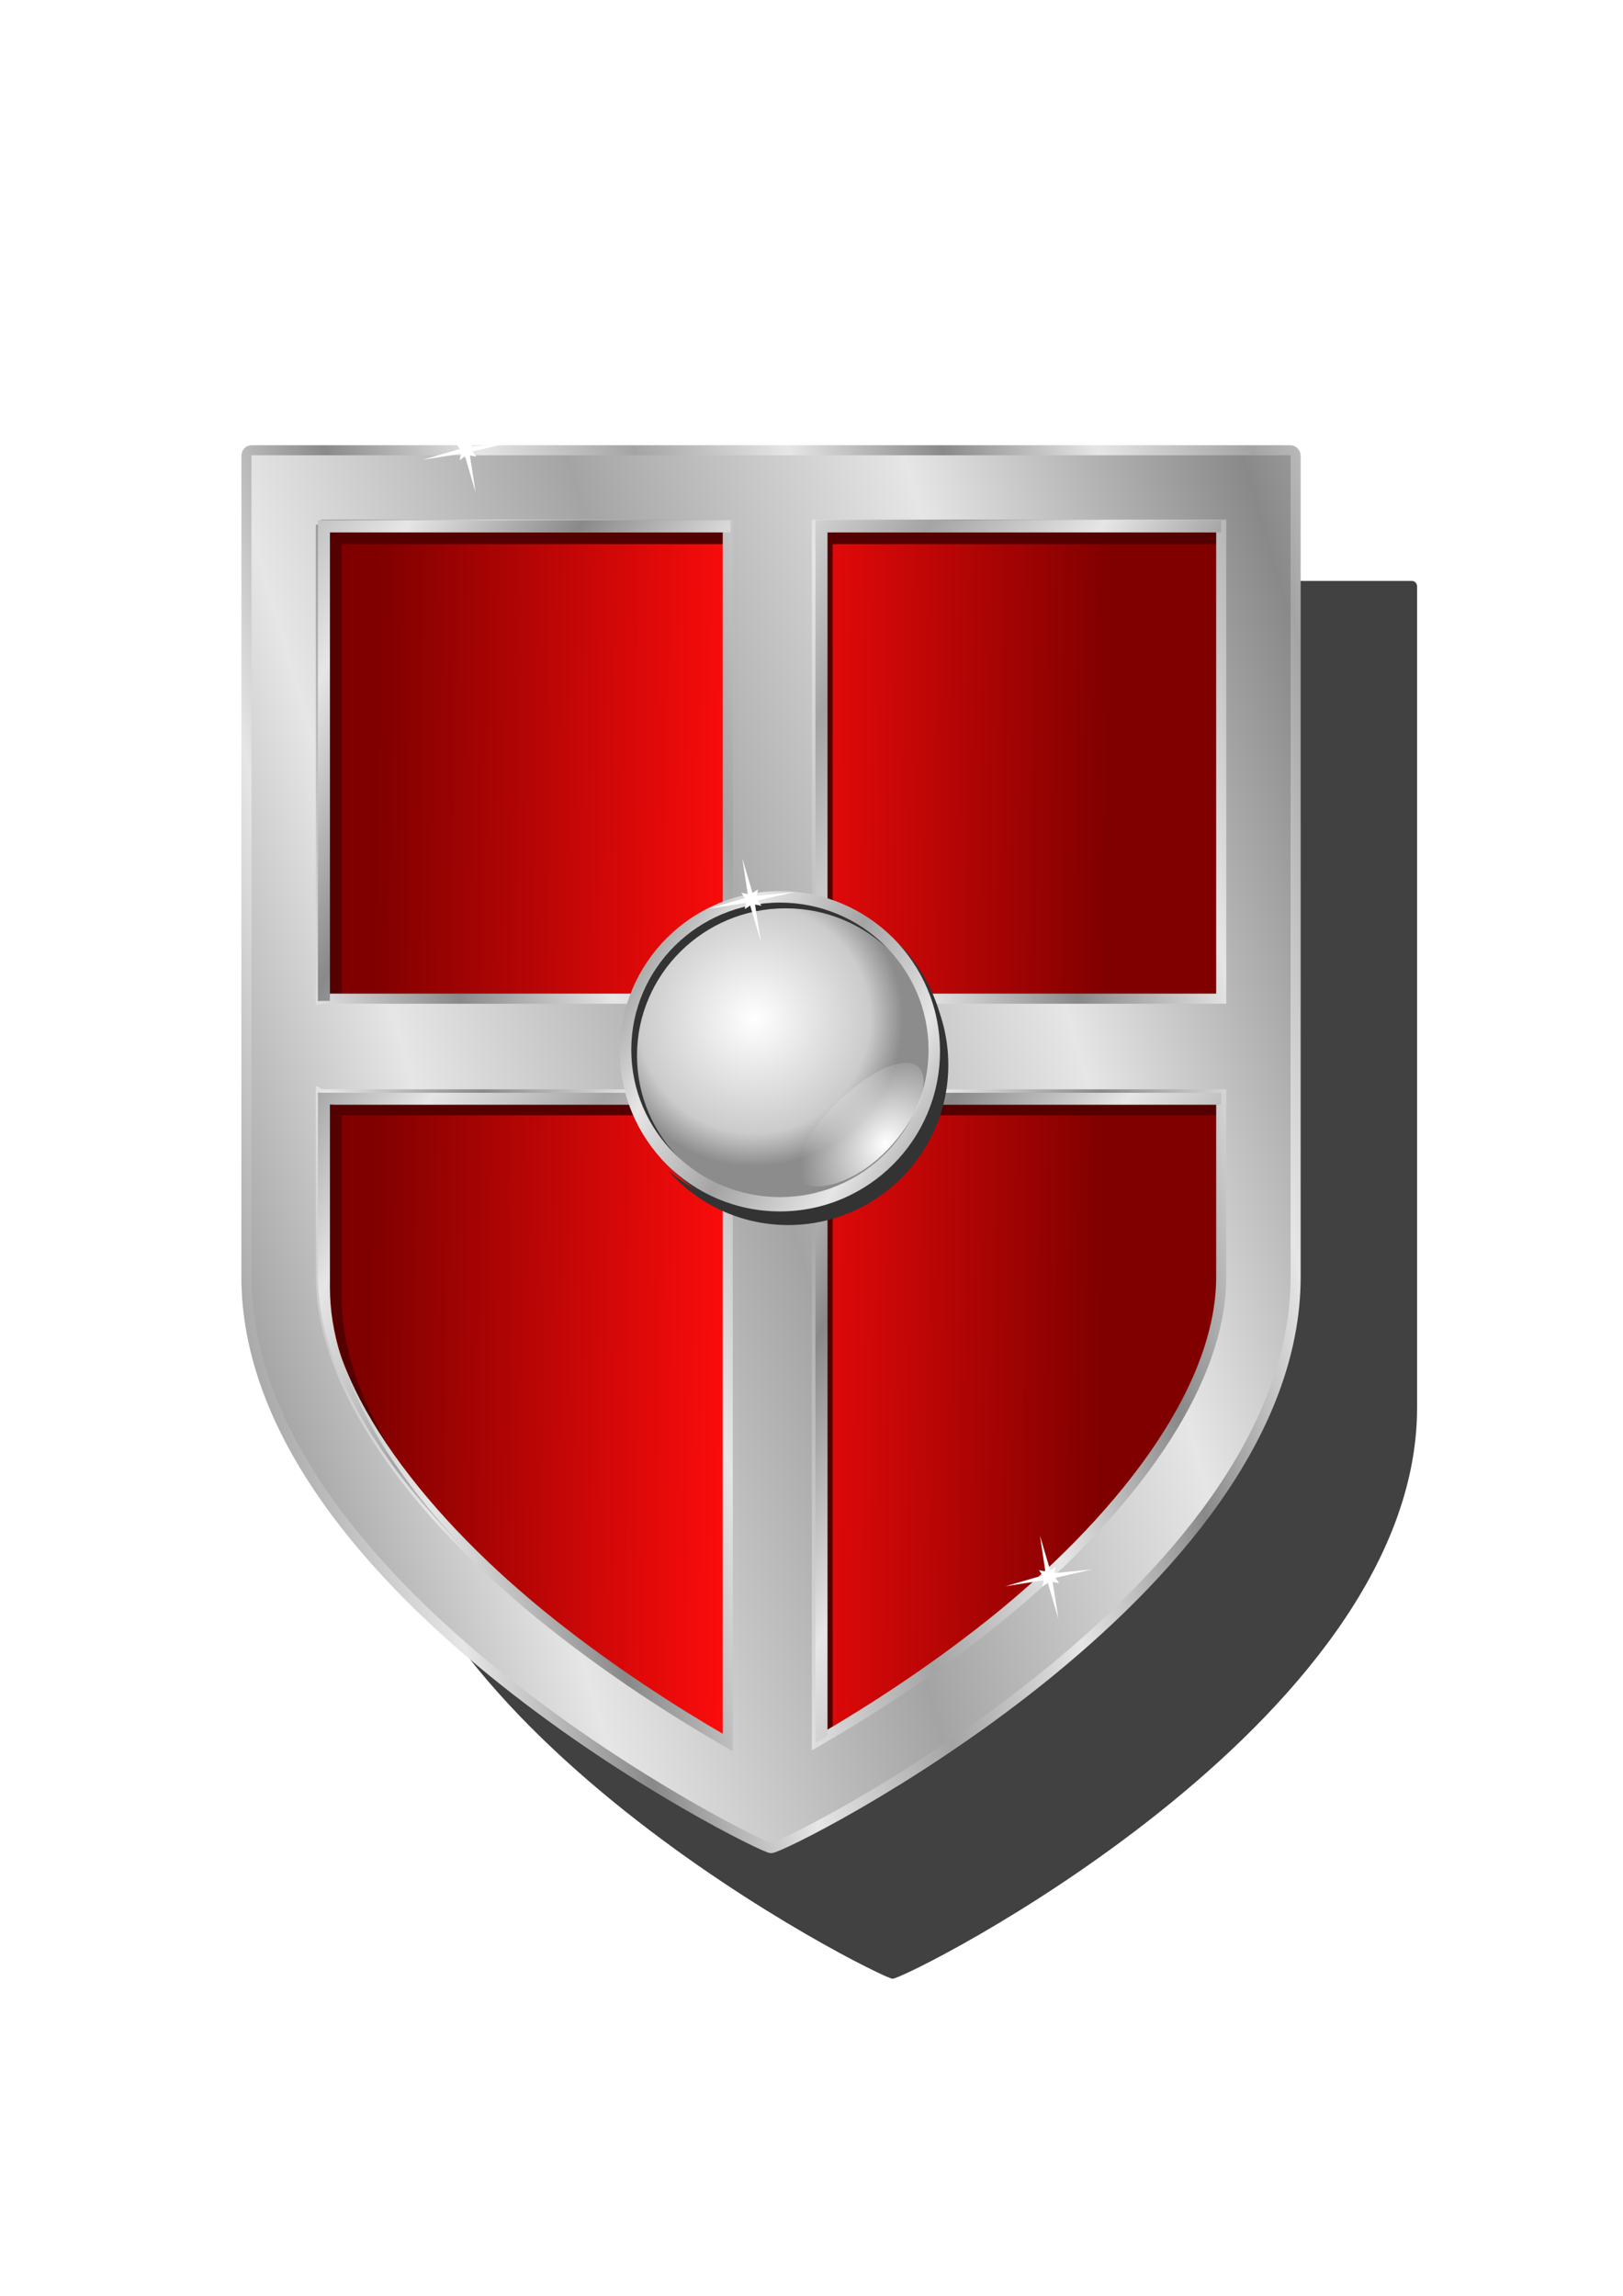 <?xml version="1.0" encoding="UTF-8"?>
<svg viewBox="0 0 744.094 1052.362" xmlns="http://www.w3.org/2000/svg" xmlns:xlink="http://www.w3.org/1999/xlink">
 <defs>
  <filter id="c">
   <feGaussianBlur stdDeviation="2.77"/>
  </filter>
  <filter id="b">
   <feGaussianBlur stdDeviation="3.843"/>
  </filter>
  <filter id="k">
   <feGaussianBlur stdDeviation="18.197"/>
  </filter>
  <linearGradient id="a">
   <stop stop-color="#898989" offset="0"/>
   <stop stop-color="#e6e6e6" offset=".5"/>
   <stop stop-color="#a4a4a4" offset="1"/>
  </linearGradient>
  <linearGradient id="f" x1="172.58" x2="508.16" y1="354.41" y2="358.52" gradientUnits="userSpaceOnUse">
   <stop stop-color="#800000" offset="0"/>
   <stop stop-color="#ff0c0c" offset=".5"/>
   <stop stop-color="#800000" offset="1"/>
  </linearGradient>
  <linearGradient id="j" x1="152.48" x2="273.42" y1="441.55" y2="510.03" gradientUnits="userSpaceOnUse" xlink:href="#a" spreadMethod="reflect"/>
  <linearGradient id="i" x1="45.442" x2="330.59" y1="450" y2="533.55" gradientTransform="matrix(1 0 0 -1 -2.318 975.86)" gradientUnits="userSpaceOnUse" xlink:href="#a" spreadMethod="reflect"/>
  <linearGradient id="h" x1="166.4" x2="300.03" y1="707.51" y2="740.38" gradientTransform="matrix(1 0 0 -1 -2.318 975.86)" gradientUnits="userSpaceOnUse" xlink:href="#a" spreadMethod="reflect"/>
  <linearGradient id="g" x1="266.33" x2="350.3" y1="456.72" y2="503.95" gradientUnits="userSpaceOnUse" xlink:href="#a" spreadMethod="reflect"/>
  <radialGradient id="e" cx="-184.38" cy="586.54" r="73.397" gradientUnits="userSpaceOnUse">
   <stop stop-color="#fff" offset="0"/>
   <stop stop-color="#cbcbcb" offset=".778"/>
   <stop stop-color="#8c8c8c" offset="1"/>
  </radialGradient>
  <radialGradient id="d" cx="426.2" cy="518.42" r="29.133" gradientTransform="matrix(.987 .686 -.892 1.283 447.71 -433.28)" gradientUnits="userSpaceOnUse">
   <stop stop-color="#fff" offset="0"/>
   <stop stop-color="#fff" stop-opacity="0" offset="1"/>
  </radialGradient>
 </defs>
 <path d="m171.01 266.28c-1.297 0-2.344 1.15-2.344 2.562v376.28c0 145.1 234.73 261.53 240.5 261.91 5.759 0.378 240.53-116.81 240.53-261.91v-376.28c-1e-4 -1.413-1.078-2.562-2.375-2.562h-476.31z" fill="#414141" fill-rule="evenodd" filter="url(#k)"/>
 <path d="m149.44 245.17v217.38c0.748-0.084 1.51-0.125 2.281-0.125h184.25v-217.25h-186.53zm227.38 0v217.25h185.38v-217.25h-185.38zm-227.38 261v83.719c0 54.151 49.214 113.96 105.19 158.53 27.986 22.283 56.622 40.622 78.281 53.188 1.077 0.625 2.037 1.165 3.062 1.75v-297.06h-184.25c-0.771 0-1.534-0.041-2.281-0.125zm227.38 0.125v296.69l1.906-1.094c21.618-12.505 50.228-30.832 78.219-53.156 55.981-44.649 105.25-104.7 105.25-158.84v-83.594h-185.38z" fill="url(#f)" fill-rule="evenodd"/>
 <path d="m151.22 243.97v213.9c0.74-0.084 1.495-0.125 2.259-0.125h3.187v-208.3h177.23v-5.482h-182.67zm225.11 0v217.78h5.445v-212.3h178.08v-5.482h-183.53zm-225.11 261.64v83.924c0 42.672 30.122 88.84 69.922 128.35-37.082-38.256-64.477-82.15-64.477-122.86v-83.924c0.74 0.084 1.495 0.125 2.259 0.125h176.97v-5.482h-182.42c-0.763 0-1.518-0.041-2.259-0.125zm225.11 0.125v297.42l1.887-1.096c1.141-0.668 2.379-1.429 3.558-2.13v-288.71h178.08v-5.482h-183.53z" fill="#500" fill-rule="evenodd" filter="url(#c)"/>
 <path d="m115.32 206.4c-1.297 0-2.344 1.15-2.344 2.562v376.28c0 145.1 234.73 261.53 240.5 261.91 5.759 0.378 240.53-116.81 240.53-261.91v-376.28c-1e-4 -1.413-1.078-2.562-2.375-2.562h-476.31zm31.812 34.125h186.53v217.25h-184.25c-0.771 0-1.534 0.041-2.281 0.125v-217.38zm227.38 0h185.38v217.25h-185.38v-217.25zm-227.38 261c0.748 0.084 1.51 0.125 2.281 0.125h184.25v297.06c-1.026-0.585-1.985-1.125-3.062-1.75-21.659-12.566-50.295-30.904-78.281-53.188-55.973-44.567-105.19-104.38-105.19-158.53v-83.719zm227.38 0.125h185.38v83.594c0 54.145-49.269 114.19-105.25 158.84-27.99 22.324-56.601 40.651-78.219 53.156l-1.906 1.094v-296.69z" fill="url(#i)" fill-rule="evenodd" stroke="url(#h)" stroke-width="4.623"/>
 <path d="m145.74 238.49v220.44c0.75-0.084 1.515-0.126 2.289-0.126h3.229v-214.82h183.63v-5.496h-189.15zm228.13 0v218.32h5.518v-212.82h180.47v-5.496h-185.99zm-228.13 262.28v84.13c0 42.777 30.526 89.057 70.859 128.66-37.58-38.35-65.341-82.352-65.341-123.16v-84.13c0.75 0.084 1.515 0.126 2.289 0.126h179.34v-5.496h-184.86c-0.773 0-1.539-0.041-2.289-0.126zm228.13 0.126v298.14c0.65-0.373 1.245-0.712 1.913-1.099 1.156-0.67 2.411-1.433 3.606-2.135v-289.41h180.47v-5.496h-185.99z" fill="url(#j)" fill-rule="evenodd"/>
 <path d="m409.42 432.73c11.097 12.816 17.849 29.511 17.906 47.781v0.219c0 40.515-32.891 73.406-73.406 73.406-18.37 0-35.122-6.802-48-17.969 13.461 15.524 33.292 25.375 55.438 25.375 40.515 0 73.406-32.891 73.406-73.406v-0.219c-0.069-22.045-9.899-41.778-25.344-55.188z" fill="#333" fill-rule="evenodd" filter="url(#c)"/>
 <path transform="translate(529.13 -120.46)" d="m-96.854 603.66a73.397 73.397 0 1 1 -4e-4 -0.229" fill="#b3b3b3" fill-rule="evenodd"/>
 <path transform="matrix(.928 0 0 .92 516.96 -72.554)" d="m-96.854 603.66a73.397 73.397 0 1 1 -4e-4 -0.229" fill="url(#e)" fill-rule="evenodd"/>
 <path d="m360.2 411.11c-40.515 0-73.406 32.891-73.406 73.406s32.891 73.406 73.406 73.406 73.375-32.891 73.375-73.406v-0.219c-0.126-40.434-32.94-73.188-73.375-73.188zm0 5.25c37.543 0 68.008 30.099 68.125 67.281v0.219c0 37.256-30.507 67.5-68.125 67.5s-68.156-30.244-68.156-67.5 30.538-67.5 68.156-67.5z" fill="#333" fill-rule="evenodd"/>
 <path d="m357.58 408.48c-40.515 0-73.406 32.891-73.406 73.406s32.891 73.406 73.406 73.406 73.375-32.891 73.375-73.406v-0.219c-0.126-40.434-32.94-73.188-73.375-73.188zm0 5.25c37.543 0 68.008 30.1 68.125 67.281v0.219c0 37.256-30.507 67.5-68.125 67.5s-68.156-30.244-68.156-67.5 30.538-67.5 68.156-67.5z" fill="url(#g)" fill-rule="evenodd"/>
 <path d="m413.43 487.31c12.331-1.66 13.447 11.781 2.491 28.404s-25.965 26.276-38.295 27.936-17.337-6.593-6.381-23.217c10.934-16.591 29.776-31.405 42.116-33.114" fill="url(#d)" fill-rule="evenodd"/>
 <path transform="matrix(.254 0 0 .249 182.23 168.16)" d="m142.37 165.39-11.687-2.309 10.472 68.417-19.23-66.593-9.793 6.785 2.309-11.687-69.047 11.102 67.223-19.86-6.785-9.793 11.687 2.309-9.842-65.897 18.6 64.073 9.793-6.785-2.309 11.687 67.787-6.692-65.963 15.45 6.785 9.793z" fill="#fff" filter="url(#b)"/>
 <path transform="matrix(.254 0 0 .249 449.42 684.51)" d="m142.37 165.39-11.687-2.309 10.472 68.417-19.23-66.593-9.793 6.785 2.309-11.687-69.047 11.102 67.223-19.86-6.785-9.793 11.687 2.309-9.842-65.897 18.6 64.073 9.793-6.785-2.309 11.687 67.787-6.692-65.963 15.45 6.785 9.793z" fill="#fff" filter="url(#b)"/>
 <path transform="matrix(.254 0 0 .249 312.96 374.01)" d="m142.37 165.39-11.687-2.309 10.472 68.417-19.23-66.593-9.793 6.785 2.309-11.687-69.047 11.102 67.223-19.86-6.785-9.793 11.687 2.309-9.842-65.897 18.6 64.073 9.793-6.785-2.309 11.687 67.787-6.692-65.963 15.45 6.785 9.793z" fill="#fff" filter="url(#b)"/>
</svg>
